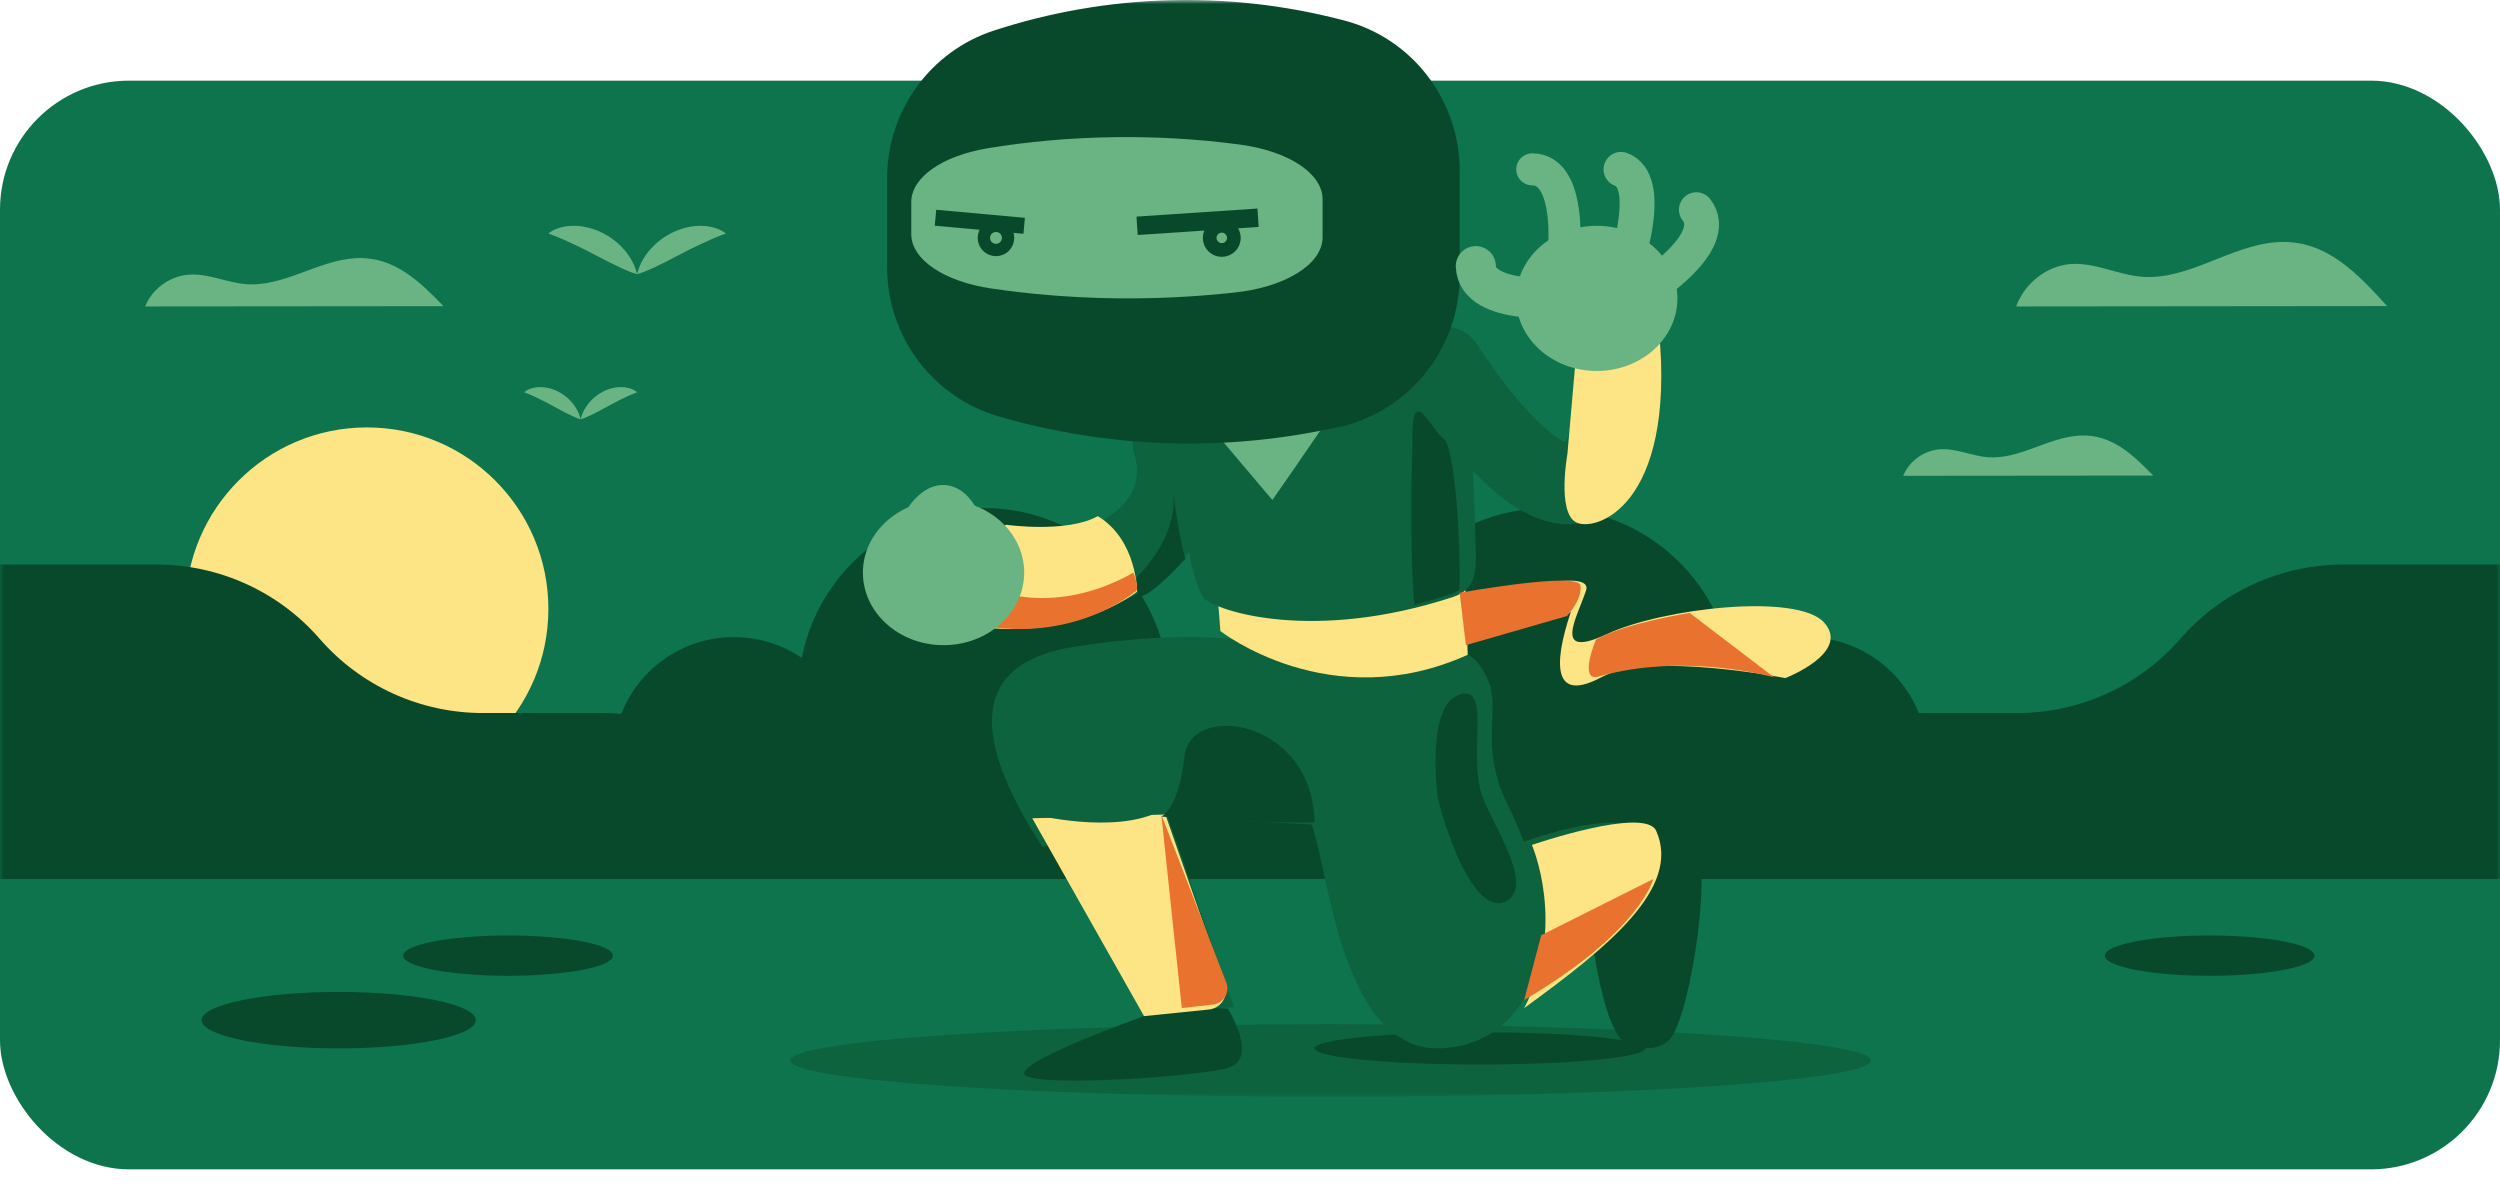 <svg xmlns="http://www.w3.org/2000/svg" xmlns:xlink="http://www.w3.org/1999/xlink" width="310" height="149" viewBox="0 0 310 149">
    <defs>
        <path id="prefix__a" d="M0 136L310 136 310 0 0 0z"/>
    </defs>
    <g fill="none" fill-rule="evenodd">
        <rect width="310" height="135" y="10" fill="#0D744E" fill-rule="nonzero" rx="16"/>
        <path fill="#FDE485" d="M185 78c0 1.657-1.343 3-3 3s-3-1.343-3-3 1.343-3 3-3 3 1.343 3 3M68 75.5C68 87.926 57.926 98 45.5 98S23 87.926 23 75.5 33.074 53 45.5 53 68 63.074 68 75.5"/>
        <path fill="#08492C" d="M169 86c0 12.703 10.297 23 23 23s23-10.297 23-23-10.297-23-23-23-23 10.297-23 23"/>
        <path fill="#08492C" d="M209 94c0 8.285 6.715 15 15 15s15-6.715 15-15-6.715-15-15-15-15 6.715-15 15M159 94c0 8.285 6.715 15 15 15s15-6.715 15-15-6.715-15-15-15-15 6.715-15 15"/>
        <mask id="prefix__b" fill="#fff">
            <use xlink:href="#prefix__a"/>
        </mask>
        <path fill="#08492C" d="M97 109L224 109 224 89 97 89z" mask="url(#prefix__b)"/>
        <path fill="#08492C" d="M108 109H0V70h19.389c7.777 0 15.167 3.361 20.247 9.208 5.08 5.847 12.471 9.208 20.247 9.208h14.906c6.63 0 13.025 2.447 17.94 6.864L108 109zM145 86c0 12.703-10.298 23-23 23S99 98.703 99 86s10.298-23 23-23 23 10.297 23 23" mask="url(#prefix__b)"/>
        <path fill="#08492C" d="M106 94c0 8.285-6.715 15-15 15s-15-6.715-15-15 6.715-15 15-15 15 6.715 15 15M156 94c0 8.285-6.715 15-15 15s-15-6.715-15-15 6.715-15 15-15 15 6.715 15 15" mask="url(#prefix__b)"/>
        <path fill="#08492C" d="M91 109L142 109 142 94 91 94zM202 109h108V70h-19.389c-7.777 0-15.167 3.361-20.247 9.208-5.08 5.847-12.471 9.208-20.247 9.208h-14.906c-6.63 0-13.025 2.447-17.94 6.864L202 109z" mask="url(#prefix__b)"/>
        <path fill="#0D633E" d="M98 131.5c0 2.485 29.997 4.5 67 4.5s67-2.015 67-4.5-29.997-4.5-67-4.5-67 2.015-67 4.5" mask="url(#prefix__b)"/>
        <path fill="#08492C" d="M163 130c0 1.105 9.178 2 20.5 2s20.5-.895 20.5-2-9.178-2-20.5-2-20.5.895-20.5 2" mask="url(#prefix__b)"/>
        <path fill="#0D633E" d="M154 79s7.26 17.644 9.169 24.98c1.91 7.338 4.16 26.753 15.773 25.999 11.61-.756 15.936-14.303 8.065-30.084-3.691-7.404-.913-11.83-2.44-15.41-.872-2.043-2.154-3.835-4.35-3.704L154 79z" mask="url(#prefix__b)"/>
        <path fill="#0D633E" d="M155.315 79.61s-7.45-1.693-21.977.564c-11.78 1.83-13.968 9.591-4.097 24.826l14.527-3.762 21.232 1.13-9.685-22.759z" mask="url(#prefix__b)"/>
        <path fill="#0D633E" d="M130 104.731L142.065 126 153 124.881 144.705 101z" mask="url(#prefix__b)"/>
        <path fill="#FDE485" d="M151 74.047l.33 4.204s13.591 10.666 30.67 2.942C181.629 72 181.702 72 181.702 72L151 74.047z" mask="url(#prefix__b)"/>
        <path fill="#0D633E" d="M145.592 57.14s1.852 15.14 3.703 17.033c1.58 1.615 13.515 5.535 30.871-.142 3.305-1.08 2.844-3.854 2.772-7.4-.335-16.42-2.17-24.631-2.17-24.631L143 50.328l2.592 6.812z" mask="url(#prefix__b)"/>
        <path fill="#08492C" d="M175.13 55.78s-.414 10.888.235 19.22c1.431-.362 2.905-.788 4.424-1.294.477-.157.865-.357 1.195-.586.13-6.752-.537-16.046-1.721-18.475-2.187-1.727-4.34-7.853-4.132 1.134" mask="url(#prefix__b)"/>
        <path stroke="#0D633E" stroke-linecap="round" stroke-width="10.038" d="M179 45.482S201 80.957 201 41M145.478 55S151.166 69.936 125 73" mask="url(#prefix__b)"/>
        <path fill="#08492C" d="M201.65 129.436c1.179.682 3.933 1.012 5.42-.59 2.48-2.674 5.993-23.41 2.383-27.33-5.928-6.44-13.453 1.516-13.453 1.516s1.37 23.928 5.65 26.404" mask="url(#prefix__b)"/>
        <path fill="#0D633E" d="M187.007 104.52l.205.482s22.637-9.02 16.838 4.21C199.61 117.171 182 129 182 129l5.007-24.48z" mask="url(#prefix__b)"/>
        <path fill="#08492C" d="M152.243 125.06s3.953 6.238 0 7.371c-3.954 1.134-24.663 2.457-25.227.757-.565-1.701 14.308-6.994 14.308-6.994s2.823-1.511 10.919-1.133" mask="url(#prefix__b)"/>
        <path fill="#69B482" d="M151 54l6.774 8c3.87-5.5 8.226-12 8.226-12l-15 4z" mask="url(#prefix__b)"/>
        <path fill="#08492C" d="M163.28 53.497l2.162-.414C174.468 51.357 181 43.416 181 34.17v-13c0-8.79-5.917-16.465-14.379-18.648l-.326-.084c-14.194-3.662-29.13-3.192-43.067 1.357C115.34 6.37 110 13.764 110 22.108v11.027c0 8.57 5.628 16.106 13.806 18.49 12.829 3.74 26.353 4.383 39.473 1.872" mask="url(#prefix__b)"/>
        <path fill="#69B482" d="M151.27 36.453l1.555-.15c6.483-.628 11.175-3.516 11.175-6.877v-4.727c0-3.197-4.25-5.988-10.328-6.782l-.235-.03c-10.195-1.332-20.923-1.161-30.935.493-5.665.936-9.502 3.625-9.502 6.66v4.009c0 3.116 4.043 5.857 9.917 6.723 9.214 1.361 18.93 1.594 28.354.681" mask="url(#prefix__b)"/>
        <path fill="#FDE485" d="M128 101.466l16.507-.466 7.365 21.133c.489 1.405-.474 2.893-1.973 3.047l-8.038.82L128 101.466zM194.358 56.301s-1.291 7.124 1.033 8.442c2.325 1.32 12.398-1.846 10.331-23.743l-10.073.527-1.291 14.774zM124.744 65.07s7.586 1.07 11.38-1.07C141 66.943 141 73.365 141 73.365s-7.586 6.153-20.32 4.28c-7.857-6.153 4.064-12.575 4.064-12.575" mask="url(#prefix__b)"/>
        <path fill="#EA722F" d="M124.304 73.45s7.166 2.696 16.253-2.45c.896 2.45.156 2.391.156 2.391s-7.194 6.186-18.713 4.225l2.304-4.166z" mask="url(#prefix__b)"/>
        <path fill="#FDE485" d="M189.955 104.77S194.32 114.818 189 125c10.505-7.636 19.496-14.912 16.37-21.971-1.364-3.082-15.415 1.741-15.415 1.741" mask="url(#prefix__b)"/>
        <path fill="#EA722F" d="M191.115 115.966L205 109s-1.574 6.514-16 15l2.115-8.034z" mask="url(#prefix__b)"/>
        <path fill="#69B482" d="M107 71c0 4.97 4.477 9 10 9s10-4.03 10-9-4.477-9-10-9-10 4.03-10 9M188 37c0 4.97 4.477 9 10 9s10-4.03 10-9-4.477-9-10-9-10 4.03-10 9" mask="url(#prefix__b)"/>
        <path stroke="#08492C" stroke-width="2.285" d="M156 27L141 28" mask="url(#prefix__b)"/>
        <path stroke="#08492C" stroke-width="1.986" d="M116 27L127 28" mask="url(#prefix__b)"/>
        <path fill="#0D633E" d="M128 100.945s10.211 2.644 16-.439c-2.78-7.074-15.755-4.96-16 .44" mask="url(#prefix__b)"/>
        <path fill="#08492C" d="M144 101.254s2.144-.807 2.887-7.515c.744-6.708 15.865-4.644 16.113 8.255-9.585.086-19-.74-19-.74M178.29 99.05s-1.574-11.473 2.606-12.896c4.179-1.423 1.016 7.324 2.945 12.65 1.262 3.486 6.088 10.43 3.311 12.679-2.778 2.25-6.37-3.012-8.861-12.434" mask="url(#prefix__b)"/>
        <path stroke="#69B482" stroke-linecap="round" stroke-width="3.973" d="M193.973 30s.611-9-3.973-9" mask="url(#prefix__b)"/>
        <path stroke="#69B482" stroke-linecap="round" stroke-width="4.323" d="M201.806 32s3.162-9.574-.806-11M204 36s9.531-5.925 6.35-10" mask="url(#prefix__b)"/>
        <path stroke="#69B482" stroke-linecap="round" stroke-width="4.966" d="M194 36.912S183.176 37.934 183 33" mask="url(#prefix__b)"/>
        <path stroke="#69B482" stroke-linecap="round" stroke-width="3.725" d="M114 64.21s3.185-5.463 6 .79" mask="url(#prefix__b)"/>
        <path fill="#EA722F" d="M144 101l2.545 24 3.882-.442c1.097-.126 1.885-1.117 1.76-2.214-.019-.17-.06-.336-.121-.495L144 101z" mask="url(#prefix__b)"/>
        <path fill="#08492C" d="M141.029 71.475S146.11 66.82 145.475 61c.89 6.725 1.525 8.276 1.525 8.276s-4.265 4.791-5.817 4.723c-.281-1.49-.154-2.524-.154-2.524" mask="url(#prefix__b)"/>
        <path fill="#FDE485" d="M182.307 74.494s15.486-4.64 14.36-1.262c-1.127 3.377-4.258 8.594 2.605 5.39 6.863-3.202 23.62-5.15 26.934-1.408 3.315 3.74-4.825 6.869-4.825 6.869s-16.849-3.313-22.77-.127c-5.921 3.184-6.086-1.314-3.834-8.068C189.861 77.497 182 79.656 182 79.656l.307-5.162z" mask="url(#prefix__b)"/>
        <path fill="#EA722F" d="M181.77 80l-.77-6.493s14.73-2.662 14.978-.91c.247 1.752-1.674 3.79-1.674 3.79L181.769 80zM197.9 79.302s-2.25 5.326.364 4.582C209.013 80.825 220 84 220 84l-10.482-8s-8.082 1.27-11.618 3.302" mask="url(#prefix__b)"/>
        <path fill="#69B482" d="M90 28.964l-.564.203-.598.237c-.223.082-.469.21-.727.31-.52.235-1.092.49-1.688.779-.298.142-.599.304-.91.444-.3.178-.625.296-.928.48-.312.167-.633.31-.94.485-.301.18-.634.303-.93.48-.3.165-.61.306-.906.446-.287.153-.57.29-.844.41-.56.223-1.01.456-1.378.575-.355.13-.587.187-.587.187s.042-.22.167-.574c.131-.349.307-.867.651-1.393.17-.265.363-.548.58-.838.233-.276.497-.554.78-.832.275-.288.615-.53.953-.781.328-.265.724-.455 1.099-.672.773-.397 1.62-.676 2.442-.813.822-.139 1.618-.117 2.278-.01.666.127 1.193.33 1.538.522.349.192.512.355.512.355" mask="url(#prefix__b)"/>
        <path fill="#69B482" d="M68 28.964s.163-.163.512-.355c.345-.192.872-.395 1.538-.521.66-.108 1.456-.13 2.278.01.821.136 1.67.415 2.442.812.375.217.77.407 1.099.672.338.25.678.493.953.78.283.28.547.557.78.833.217.29.41.573.58.838.344.526.52 1.044.651 1.393.125.354.167.574.167.574s-.232-.057-.587-.187c-.367-.119-.818-.352-1.378-.575-.273-.12-.557-.257-.844-.41-.296-.14-.606-.281-.907-.447-.295-.176-.628-.299-.93-.48-.306-.175-.627-.317-.939-.485-.303-.183-.629-.3-.928-.48-.311-.14-.612-.3-.91-.443-.596-.288-1.169-.544-1.688-.78-.258-.1-.504-.227-.727-.309-.231-.091-.432-.17-.598-.237L68 28.964M79 48.643s-.549.204-1.202.496c-.315.152-.681.332-1.074.524-.379.192-.774.397-1.17.615l-1.19.643c-.391.207-.768.406-1.116.567-.35.157-.642.306-.874.387C72.146 51.96 72 52 72 52s.03-.144.106-.383c.086-.23.193-.581.419-.924.202-.367.492-.754.862-1.117.174-.192.391-.354.606-.521.209-.176.46-.304.7-.448.979-.545 2.162-.714 3.003-.543.422.074.758.216.978.343.222.13.326.236.326.236M65 48.643s.104-.106.326-.236c.22-.127.556-.269.978-.343.84-.17 2.024-.002 3.004.543.238.144.49.272.7.448.214.167.431.329.605.52.37.364.66.75.862 1.118.226.343.333.694.419.924.077.239.106.383.106.383s-.146-.04-.374-.125c-.232-.08-.524-.23-.874-.387-.348-.16-.725-.36-1.116-.567l-1.19-.643c-.396-.218-.791-.423-1.17-.615-.393-.192-.76-.372-1.074-.524-.653-.292-1.202-.496-1.202-.496" mask="url(#prefix__b)"/>
        <path fill="#08492C" d="M25 126.5c0 1.933 7.611 3.5 17 3.5s17-1.567 17-3.5-7.611-3.5-17-3.5-17 1.567-17 3.5M50 118.5c0 1.38 5.82 2.5 13 2.5s13-1.12 13-2.5-5.82-2.5-13-2.5-13 1.12-13 2.5M261 118.5c0 1.38 5.82 2.5 13 2.5s13-1.12 13-2.5-5.82-2.5-13-2.5-13 1.12-13 2.5" mask="url(#prefix__b)"/>
        <path stroke="#08492C" stroke-width="1.532" d="M122 29.5c0-.828.672-1.5 1.5-1.5s1.5.672 1.5 1.5-.672 1.5-1.5 1.5-1.5-.672-1.5-1.5z" mask="url(#prefix__b)"/>
        <path stroke="#08492C" stroke-width="1.702" d="M150 29.5c0-.828.671-1.5 1.5-1.5s1.5.672 1.5 1.5-.671 1.5-1.5 1.5-1.5-.672-1.5-1.5z" mask="url(#prefix__b)"/>
        <path fill="#69B482" d="M44.06 32.018c-4.666.276-8.889 3.583-13.555 3.216-2.4-.189-4.695-1.354-7.097-1.175-2.362.174-4.555 1.773-5.408 3.941 12.333-.01 24.666-.023 37-.034-2.989-3.067-6.097-6.162-10.779-5.956l-.162.008M282.399 30.024c-5.8.368-11.05 4.777-16.85 4.288-2.985-.251-5.84-1.805-8.824-1.567-2.937.233-5.663 2.364-6.725 5.255 15.334-.015 30.667-.03 46-.047-3.715-4.088-7.58-8.214-13.4-7.94-.067.002-.134.006-.201.01M257.834 54.015c-3.91.23-7.447 2.986-11.356 2.68-2.012-.157-3.935-1.129-5.946-.98-1.979.146-3.816 1.478-4.532 3.285l31-.03c-2.504-2.554-5.11-5.133-9.03-4.962l-.136.007" mask="url(#prefix__b)"/>
    </g>
</svg>
